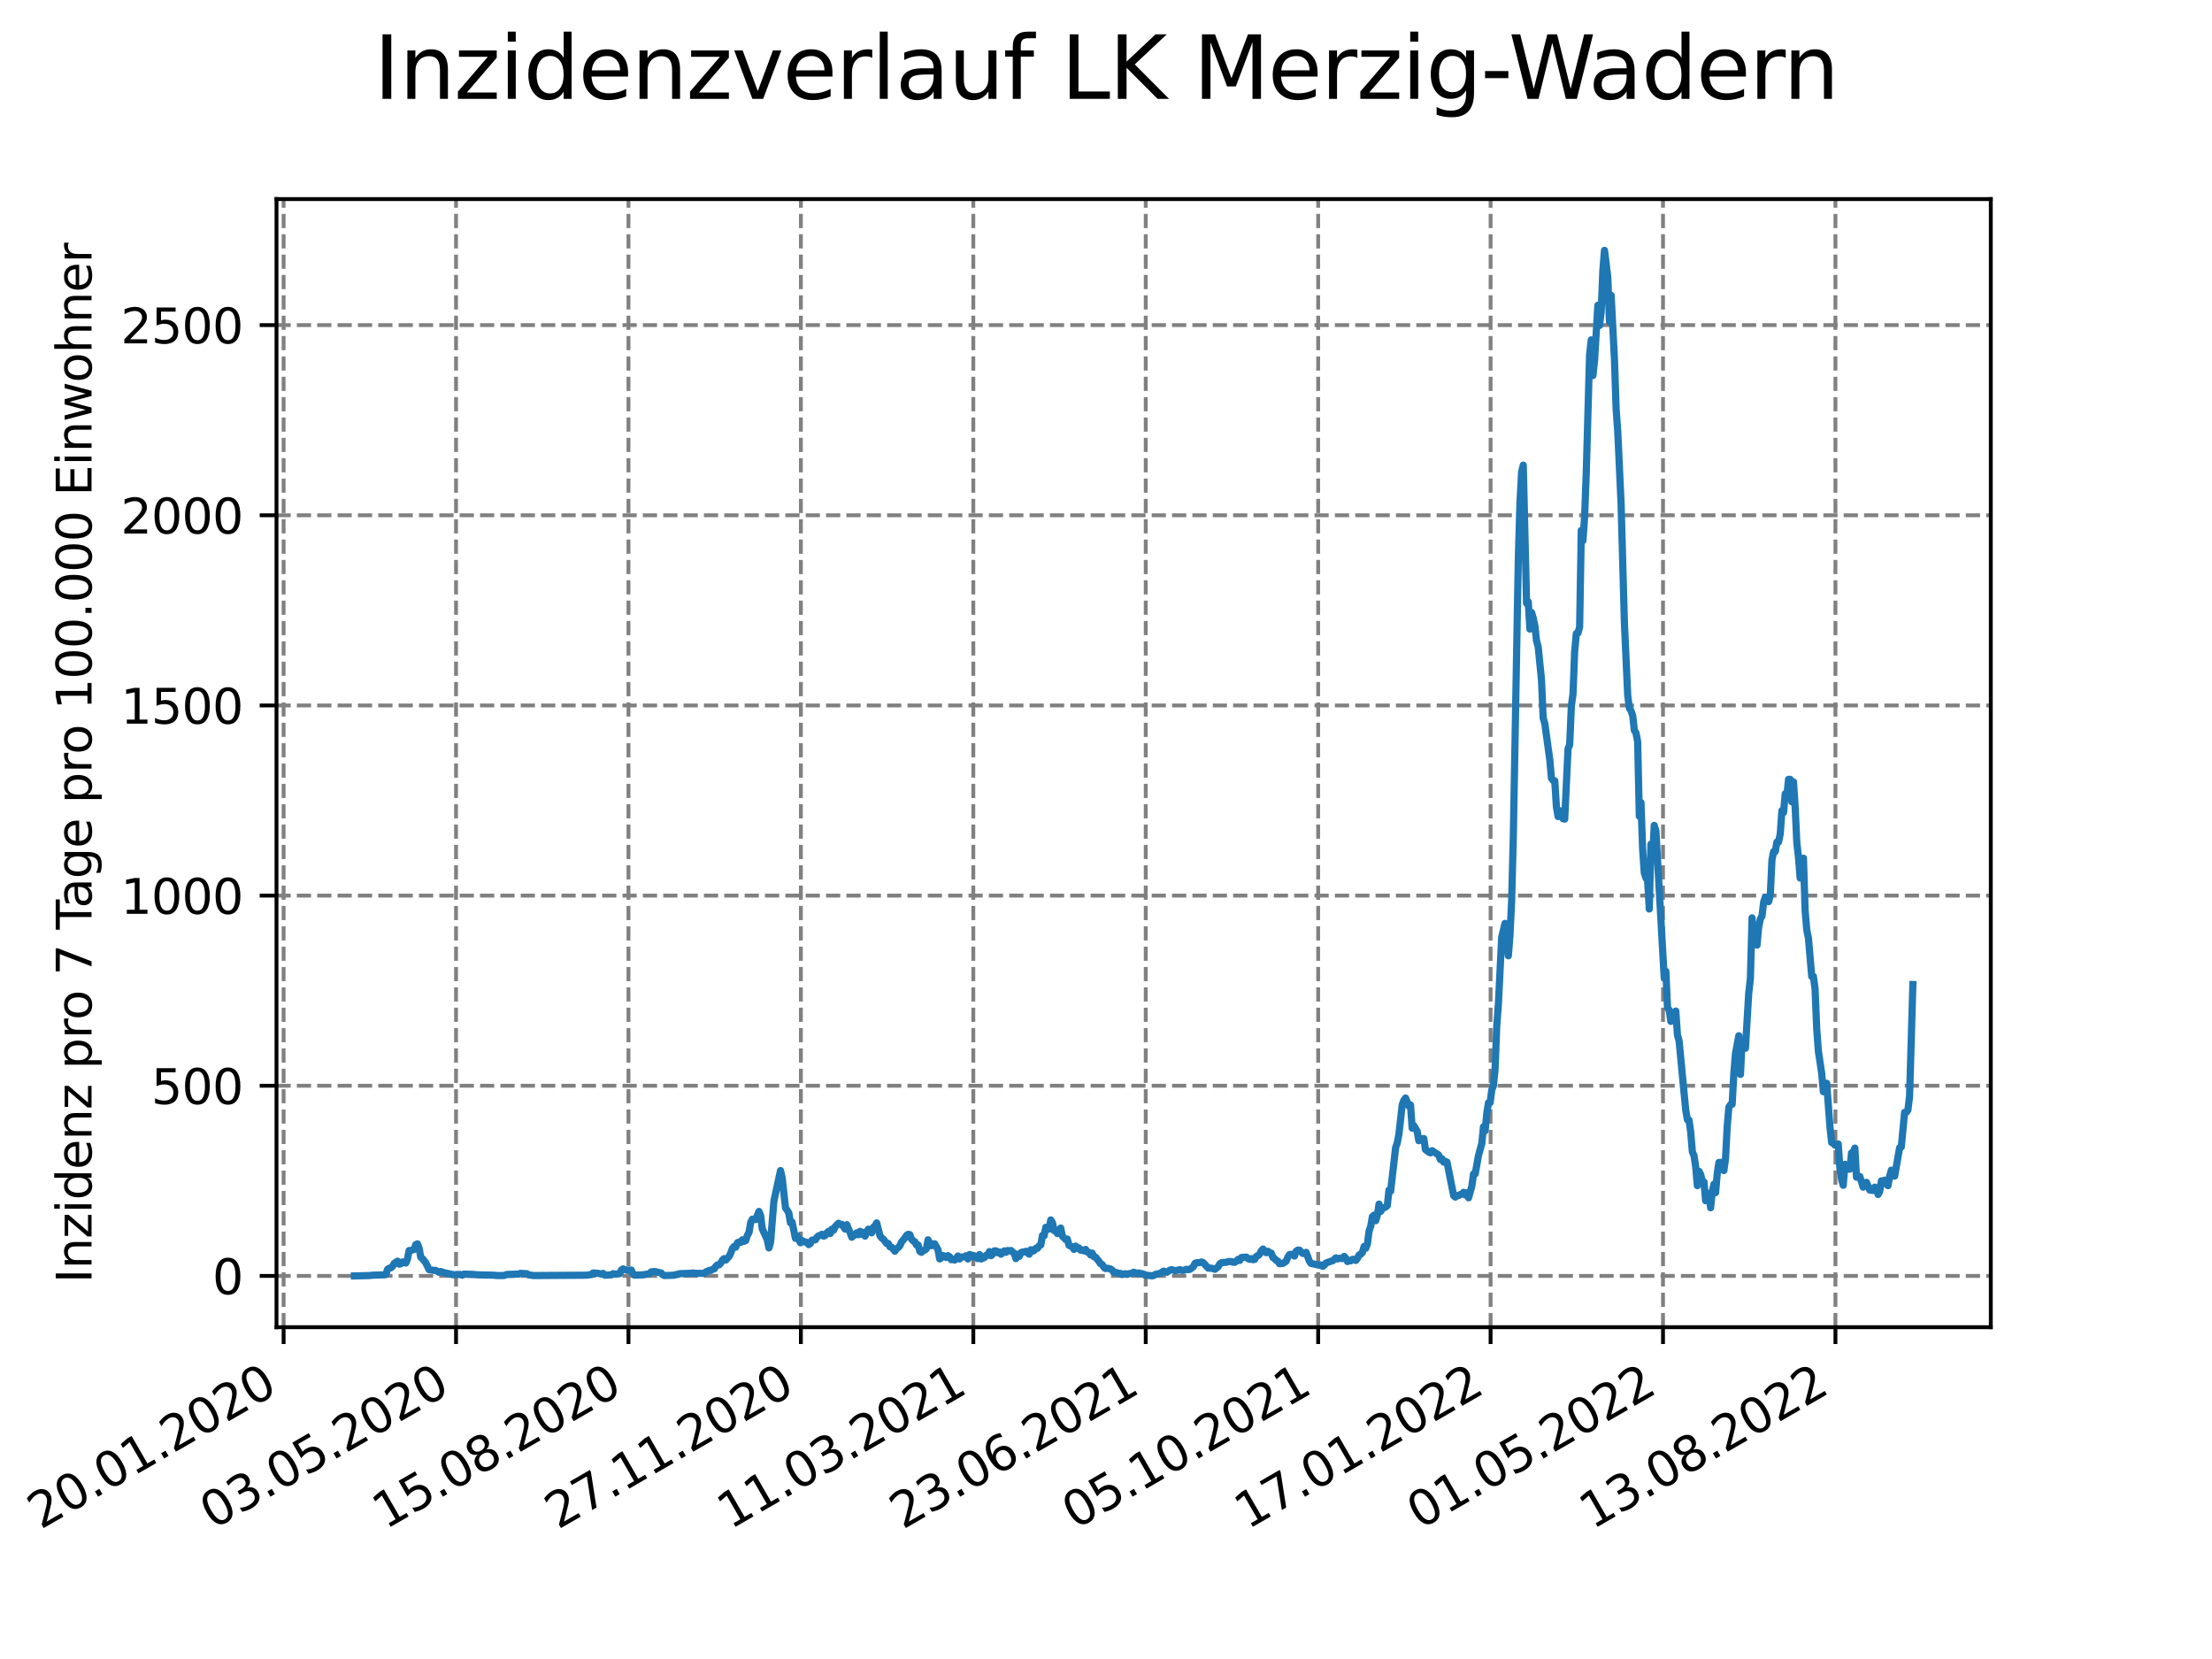 <?xml version="1.0" encoding="utf-8" standalone="no"?>
<!DOCTYPE svg PUBLIC "-//W3C//DTD SVG 1.1//EN"
  "http://www.w3.org/Graphics/SVG/1.1/DTD/svg11.dtd">
<svg xmlns:xlink="http://www.w3.org/1999/xlink" width="460.8pt" height="345.6pt" viewBox="0 0 460.8 345.6" xmlns="http://www.w3.org/2000/svg" version="1.1">
 <defs>
  <style type="text/css">*{stroke-linejoin: round; stroke-linecap: butt}</style>
 </defs>
 <g id="figure_1">
  <g id="patch_1">
   <path d="M 0 345.6 
L 460.8 345.6 
L 460.8 0 
L 0 0 
z
" style="fill: #ffffff"/>
  </g>
  <g id="axes_1">
   <g id="patch_2">
    <path d="M 57.6 276.48 
L 414.72 276.48 
L 414.72 41.472 
L 57.6 41.472 
z
" style="fill: #ffffff"/>
   </g>
   <g id="matplotlib.axis_1">
    <g id="xtick_1">
     <g id="line2d_1">
      <path d="M 59.082 276.48 
L 59.082 41.472 
" clip-path="url(#p2fd2c38ea1)" style="fill: none; stroke-dasharray: 2.96,1.28; stroke-dashoffset: 0; stroke: #808080; stroke-width: 0.8"/>
     </g>
     <g id="line2d_2">
      <defs>
       <path id="m06376f1bbf" d="M 0 0 
L 0 3.5 
" style="stroke: #000000; stroke-width: 0.8"/>
      </defs>
      <g>
       <use xlink:href="#m06376f1bbf" x="59.082" y="276.48" style="stroke: #000000; stroke-width: 0.8"/>
      </g>
     </g>
     <g id="text_1">
      <!-- 20.01.2020 -->
      <g transform="translate(8.457 318.689) rotate(-30) scale(0.1 -0.1)">
       <defs>
        <path id="DejaVuSans-32" d="M 1228 531 
L 3431 531 
L 3431 0 
L 469 0 
L 469 531 
Q 828 903 1448 1529 
Q 2069 2156 2228 2338 
Q 2531 2678 2651 2914 
Q 2772 3150 2772 3378 
Q 2772 3750 2511 3984 
Q 2250 4219 1831 4219 
Q 1534 4219 1204 4116 
Q 875 4013 500 3803 
L 500 4441 
Q 881 4594 1212 4672 
Q 1544 4750 1819 4750 
Q 2544 4750 2975 4387 
Q 3406 4025 3406 3419 
Q 3406 3131 3298 2873 
Q 3191 2616 2906 2266 
Q 2828 2175 2409 1742 
Q 1991 1309 1228 531 
z
" transform="scale(0.016)"/>
        <path id="DejaVuSans-30" d="M 2034 4250 
Q 1547 4250 1301 3770 
Q 1056 3291 1056 2328 
Q 1056 1369 1301 889 
Q 1547 409 2034 409 
Q 2525 409 2770 889 
Q 3016 1369 3016 2328 
Q 3016 3291 2770 3770 
Q 2525 4250 2034 4250 
z
M 2034 4750 
Q 2819 4750 3233 4129 
Q 3647 3509 3647 2328 
Q 3647 1150 3233 529 
Q 2819 -91 2034 -91 
Q 1250 -91 836 529 
Q 422 1150 422 2328 
Q 422 3509 836 4129 
Q 1250 4750 2034 4750 
z
" transform="scale(0.016)"/>
        <path id="DejaVuSans-2e" d="M 684 794 
L 1344 794 
L 1344 0 
L 684 0 
L 684 794 
z
" transform="scale(0.016)"/>
        <path id="DejaVuSans-31" d="M 794 531 
L 1825 531 
L 1825 4091 
L 703 3866 
L 703 4441 
L 1819 4666 
L 2450 4666 
L 2450 531 
L 3481 531 
L 3481 0 
L 794 0 
L 794 531 
z
" transform="scale(0.016)"/>
       </defs>
       <use xlink:href="#DejaVuSans-32"/>
       <use xlink:href="#DejaVuSans-30" x="63.623"/>
       <use xlink:href="#DejaVuSans-2e" x="127.246"/>
       <use xlink:href="#DejaVuSans-30" x="159.033"/>
       <use xlink:href="#DejaVuSans-31" x="222.656"/>
       <use xlink:href="#DejaVuSans-2e" x="286.279"/>
       <use xlink:href="#DejaVuSans-32" x="318.066"/>
       <use xlink:href="#DejaVuSans-30" x="381.689"/>
       <use xlink:href="#DejaVuSans-32" x="445.312"/>
       <use xlink:href="#DejaVuSans-30" x="508.936"/>
      </g>
     </g>
    </g>
    <g id="xtick_2">
     <g id="line2d_3">
      <path d="M 95.001 276.48 
L 95.001 41.472 
" clip-path="url(#p2fd2c38ea1)" style="fill: none; stroke-dasharray: 2.96,1.28; stroke-dashoffset: 0; stroke: #808080; stroke-width: 0.8"/>
     </g>
     <g id="line2d_4">
      <g>
       <use xlink:href="#m06376f1bbf" x="95.001" y="276.48" style="stroke: #000000; stroke-width: 0.8"/>
      </g>
     </g>
     <g id="text_2">
      <!-- 03.05.2020 -->
      <g transform="translate(44.376 318.689) rotate(-30) scale(0.1 -0.1)">
       <defs>
        <path id="DejaVuSans-33" d="M 2597 2516 
Q 3050 2419 3304 2112 
Q 3559 1806 3559 1356 
Q 3559 666 3084 287 
Q 2609 -91 1734 -91 
Q 1441 -91 1130 -33 
Q 819 25 488 141 
L 488 750 
Q 750 597 1062 519 
Q 1375 441 1716 441 
Q 2309 441 2620 675 
Q 2931 909 2931 1356 
Q 2931 1769 2642 2001 
Q 2353 2234 1838 2234 
L 1294 2234 
L 1294 2753 
L 1863 2753 
Q 2328 2753 2575 2939 
Q 2822 3125 2822 3475 
Q 2822 3834 2567 4026 
Q 2313 4219 1838 4219 
Q 1578 4219 1281 4162 
Q 984 4106 628 3988 
L 628 4550 
Q 988 4650 1302 4700 
Q 1616 4750 1894 4750 
Q 2613 4750 3031 4423 
Q 3450 4097 3450 3541 
Q 3450 3153 3228 2886 
Q 3006 2619 2597 2516 
z
" transform="scale(0.016)"/>
        <path id="DejaVuSans-35" d="M 691 4666 
L 3169 4666 
L 3169 4134 
L 1269 4134 
L 1269 2991 
Q 1406 3038 1543 3061 
Q 1681 3084 1819 3084 
Q 2600 3084 3056 2656 
Q 3513 2228 3513 1497 
Q 3513 744 3044 326 
Q 2575 -91 1722 -91 
Q 1428 -91 1123 -41 
Q 819 9 494 109 
L 494 744 
Q 775 591 1075 516 
Q 1375 441 1709 441 
Q 2250 441 2565 725 
Q 2881 1009 2881 1497 
Q 2881 1984 2565 2268 
Q 2250 2553 1709 2553 
Q 1456 2553 1204 2497 
Q 953 2441 691 2322 
L 691 4666 
z
" transform="scale(0.016)"/>
       </defs>
       <use xlink:href="#DejaVuSans-30"/>
       <use xlink:href="#DejaVuSans-33" x="63.623"/>
       <use xlink:href="#DejaVuSans-2e" x="127.246"/>
       <use xlink:href="#DejaVuSans-30" x="159.033"/>
       <use xlink:href="#DejaVuSans-35" x="222.656"/>
       <use xlink:href="#DejaVuSans-2e" x="286.279"/>
       <use xlink:href="#DejaVuSans-32" x="318.066"/>
       <use xlink:href="#DejaVuSans-30" x="381.689"/>
       <use xlink:href="#DejaVuSans-32" x="445.312"/>
       <use xlink:href="#DejaVuSans-30" x="508.936"/>
      </g>
     </g>
    </g>
    <g id="xtick_3">
     <g id="line2d_5">
      <path d="M 130.921 276.48 
L 130.921 41.472 
" clip-path="url(#p2fd2c38ea1)" style="fill: none; stroke-dasharray: 2.96,1.28; stroke-dashoffset: 0; stroke: #808080; stroke-width: 0.8"/>
     </g>
     <g id="line2d_6">
      <g>
       <use xlink:href="#m06376f1bbf" x="130.921" y="276.48" style="stroke: #000000; stroke-width: 0.8"/>
      </g>
     </g>
     <g id="text_3">
      <!-- 15.08.2020 -->
      <g transform="translate(80.295 318.689) rotate(-30) scale(0.1 -0.1)">
       <defs>
        <path id="DejaVuSans-38" d="M 2034 2216 
Q 1584 2216 1326 1975 
Q 1069 1734 1069 1313 
Q 1069 891 1326 650 
Q 1584 409 2034 409 
Q 2484 409 2743 651 
Q 3003 894 3003 1313 
Q 3003 1734 2745 1975 
Q 2488 2216 2034 2216 
z
M 1403 2484 
Q 997 2584 770 2862 
Q 544 3141 544 3541 
Q 544 4100 942 4425 
Q 1341 4750 2034 4750 
Q 2731 4750 3128 4425 
Q 3525 4100 3525 3541 
Q 3525 3141 3298 2862 
Q 3072 2584 2669 2484 
Q 3125 2378 3379 2068 
Q 3634 1759 3634 1313 
Q 3634 634 3220 271 
Q 2806 -91 2034 -91 
Q 1263 -91 848 271 
Q 434 634 434 1313 
Q 434 1759 690 2068 
Q 947 2378 1403 2484 
z
M 1172 3481 
Q 1172 3119 1398 2916 
Q 1625 2713 2034 2713 
Q 2441 2713 2670 2916 
Q 2900 3119 2900 3481 
Q 2900 3844 2670 4047 
Q 2441 4250 2034 4250 
Q 1625 4250 1398 4047 
Q 1172 3844 1172 3481 
z
" transform="scale(0.016)"/>
       </defs>
       <use xlink:href="#DejaVuSans-31"/>
       <use xlink:href="#DejaVuSans-35" x="63.623"/>
       <use xlink:href="#DejaVuSans-2e" x="127.246"/>
       <use xlink:href="#DejaVuSans-30" x="159.033"/>
       <use xlink:href="#DejaVuSans-38" x="222.656"/>
       <use xlink:href="#DejaVuSans-2e" x="286.279"/>
       <use xlink:href="#DejaVuSans-32" x="318.066"/>
       <use xlink:href="#DejaVuSans-30" x="381.689"/>
       <use xlink:href="#DejaVuSans-32" x="445.312"/>
       <use xlink:href="#DejaVuSans-30" x="508.936"/>
      </g>
     </g>
    </g>
    <g id="xtick_4">
     <g id="line2d_7">
      <path d="M 166.84 276.48 
L 166.84 41.472 
" clip-path="url(#p2fd2c38ea1)" style="fill: none; stroke-dasharray: 2.96,1.28; stroke-dashoffset: 0; stroke: #808080; stroke-width: 0.8"/>
     </g>
     <g id="line2d_8">
      <g>
       <use xlink:href="#m06376f1bbf" x="166.84" y="276.48" style="stroke: #000000; stroke-width: 0.8"/>
      </g>
     </g>
     <g id="text_4">
      <!-- 27.11.2020 -->
      <g transform="translate(116.215 318.689) rotate(-30) scale(0.1 -0.1)">
       <defs>
        <path id="DejaVuSans-37" d="M 525 4666 
L 3525 4666 
L 3525 4397 
L 1831 0 
L 1172 0 
L 2766 4134 
L 525 4134 
L 525 4666 
z
" transform="scale(0.016)"/>
       </defs>
       <use xlink:href="#DejaVuSans-32"/>
       <use xlink:href="#DejaVuSans-37" x="63.623"/>
       <use xlink:href="#DejaVuSans-2e" x="127.246"/>
       <use xlink:href="#DejaVuSans-31" x="159.033"/>
       <use xlink:href="#DejaVuSans-31" x="222.656"/>
       <use xlink:href="#DejaVuSans-2e" x="286.279"/>
       <use xlink:href="#DejaVuSans-32" x="318.066"/>
       <use xlink:href="#DejaVuSans-30" x="381.689"/>
       <use xlink:href="#DejaVuSans-32" x="445.312"/>
       <use xlink:href="#DejaVuSans-30" x="508.936"/>
      </g>
     </g>
    </g>
    <g id="xtick_5">
     <g id="line2d_9">
      <path d="M 202.759 276.48 
L 202.759 41.472 
" clip-path="url(#p2fd2c38ea1)" style="fill: none; stroke-dasharray: 2.96,1.28; stroke-dashoffset: 0; stroke: #808080; stroke-width: 0.8"/>
     </g>
     <g id="line2d_10">
      <g>
       <use xlink:href="#m06376f1bbf" x="202.759" y="276.48" style="stroke: #000000; stroke-width: 0.8"/>
      </g>
     </g>
     <g id="text_5">
      <!-- 11.03.2021 -->
      <g transform="translate(152.134 318.689) rotate(-30) scale(0.1 -0.1)">
       <use xlink:href="#DejaVuSans-31"/>
       <use xlink:href="#DejaVuSans-31" x="63.623"/>
       <use xlink:href="#DejaVuSans-2e" x="127.246"/>
       <use xlink:href="#DejaVuSans-30" x="159.033"/>
       <use xlink:href="#DejaVuSans-33" x="222.656"/>
       <use xlink:href="#DejaVuSans-2e" x="286.279"/>
       <use xlink:href="#DejaVuSans-32" x="318.066"/>
       <use xlink:href="#DejaVuSans-30" x="381.689"/>
       <use xlink:href="#DejaVuSans-32" x="445.312"/>
       <use xlink:href="#DejaVuSans-31" x="508.936"/>
      </g>
     </g>
    </g>
    <g id="xtick_6">
     <g id="line2d_11">
      <path d="M 238.678 276.48 
L 238.678 41.472 
" clip-path="url(#p2fd2c38ea1)" style="fill: none; stroke-dasharray: 2.96,1.28; stroke-dashoffset: 0; stroke: #808080; stroke-width: 0.8"/>
     </g>
     <g id="line2d_12">
      <g>
       <use xlink:href="#m06376f1bbf" x="238.678" y="276.48" style="stroke: #000000; stroke-width: 0.8"/>
      </g>
     </g>
     <g id="text_6">
      <!-- 23.06.2021 -->
      <g transform="translate(188.053 318.689) rotate(-30) scale(0.1 -0.1)">
       <defs>
        <path id="DejaVuSans-36" d="M 2113 2584 
Q 1688 2584 1439 2293 
Q 1191 2003 1191 1497 
Q 1191 994 1439 701 
Q 1688 409 2113 409 
Q 2538 409 2786 701 
Q 3034 994 3034 1497 
Q 3034 2003 2786 2293 
Q 2538 2584 2113 2584 
z
M 3366 4563 
L 3366 3988 
Q 3128 4100 2886 4159 
Q 2644 4219 2406 4219 
Q 1781 4219 1451 3797 
Q 1122 3375 1075 2522 
Q 1259 2794 1537 2939 
Q 1816 3084 2150 3084 
Q 2853 3084 3261 2657 
Q 3669 2231 3669 1497 
Q 3669 778 3244 343 
Q 2819 -91 2113 -91 
Q 1303 -91 875 529 
Q 447 1150 447 2328 
Q 447 3434 972 4092 
Q 1497 4750 2381 4750 
Q 2619 4750 2861 4703 
Q 3103 4656 3366 4563 
z
" transform="scale(0.016)"/>
       </defs>
       <use xlink:href="#DejaVuSans-32"/>
       <use xlink:href="#DejaVuSans-33" x="63.623"/>
       <use xlink:href="#DejaVuSans-2e" x="127.246"/>
       <use xlink:href="#DejaVuSans-30" x="159.033"/>
       <use xlink:href="#DejaVuSans-36" x="222.656"/>
       <use xlink:href="#DejaVuSans-2e" x="286.279"/>
       <use xlink:href="#DejaVuSans-32" x="318.066"/>
       <use xlink:href="#DejaVuSans-30" x="381.689"/>
       <use xlink:href="#DejaVuSans-32" x="445.312"/>
       <use xlink:href="#DejaVuSans-31" x="508.936"/>
      </g>
     </g>
    </g>
    <g id="xtick_7">
     <g id="line2d_13">
      <path d="M 274.598 276.48 
L 274.598 41.472 
" clip-path="url(#p2fd2c38ea1)" style="fill: none; stroke-dasharray: 2.96,1.28; stroke-dashoffset: 0; stroke: #808080; stroke-width: 0.8"/>
     </g>
     <g id="line2d_14">
      <g>
       <use xlink:href="#m06376f1bbf" x="274.598" y="276.48" style="stroke: #000000; stroke-width: 0.8"/>
      </g>
     </g>
     <g id="text_7">
      <!-- 05.10.2021 -->
      <g transform="translate(223.972 318.689) rotate(-30) scale(0.1 -0.1)">
       <use xlink:href="#DejaVuSans-30"/>
       <use xlink:href="#DejaVuSans-35" x="63.623"/>
       <use xlink:href="#DejaVuSans-2e" x="127.246"/>
       <use xlink:href="#DejaVuSans-31" x="159.033"/>
       <use xlink:href="#DejaVuSans-30" x="222.656"/>
       <use xlink:href="#DejaVuSans-2e" x="286.279"/>
       <use xlink:href="#DejaVuSans-32" x="318.066"/>
       <use xlink:href="#DejaVuSans-30" x="381.689"/>
       <use xlink:href="#DejaVuSans-32" x="445.312"/>
       <use xlink:href="#DejaVuSans-31" x="508.936"/>
      </g>
     </g>
    </g>
    <g id="xtick_8">
     <g id="line2d_15">
      <path d="M 310.517 276.48 
L 310.517 41.472 
" clip-path="url(#p2fd2c38ea1)" style="fill: none; stroke-dasharray: 2.96,1.28; stroke-dashoffset: 0; stroke: #808080; stroke-width: 0.8"/>
     </g>
     <g id="line2d_16">
      <g>
       <use xlink:href="#m06376f1bbf" x="310.517" y="276.48" style="stroke: #000000; stroke-width: 0.8"/>
      </g>
     </g>
     <g id="text_8">
      <!-- 17.01.2022 -->
      <g transform="translate(259.892 318.689) rotate(-30) scale(0.1 -0.1)">
       <use xlink:href="#DejaVuSans-31"/>
       <use xlink:href="#DejaVuSans-37" x="63.623"/>
       <use xlink:href="#DejaVuSans-2e" x="127.246"/>
       <use xlink:href="#DejaVuSans-30" x="159.033"/>
       <use xlink:href="#DejaVuSans-31" x="222.656"/>
       <use xlink:href="#DejaVuSans-2e" x="286.279"/>
       <use xlink:href="#DejaVuSans-32" x="318.066"/>
       <use xlink:href="#DejaVuSans-30" x="381.689"/>
       <use xlink:href="#DejaVuSans-32" x="445.312"/>
       <use xlink:href="#DejaVuSans-32" x="508.936"/>
      </g>
     </g>
    </g>
    <g id="xtick_9">
     <g id="line2d_17">
      <path d="M 346.436 276.48 
L 346.436 41.472 
" clip-path="url(#p2fd2c38ea1)" style="fill: none; stroke-dasharray: 2.96,1.28; stroke-dashoffset: 0; stroke: #808080; stroke-width: 0.8"/>
     </g>
     <g id="line2d_18">
      <g>
       <use xlink:href="#m06376f1bbf" x="346.436" y="276.48" style="stroke: #000000; stroke-width: 0.8"/>
      </g>
     </g>
     <g id="text_9">
      <!-- 01.05.2022 -->
      <g transform="translate(295.811 318.689) rotate(-30) scale(0.1 -0.1)">
       <use xlink:href="#DejaVuSans-30"/>
       <use xlink:href="#DejaVuSans-31" x="63.623"/>
       <use xlink:href="#DejaVuSans-2e" x="127.246"/>
       <use xlink:href="#DejaVuSans-30" x="159.033"/>
       <use xlink:href="#DejaVuSans-35" x="222.656"/>
       <use xlink:href="#DejaVuSans-2e" x="286.279"/>
       <use xlink:href="#DejaVuSans-32" x="318.066"/>
       <use xlink:href="#DejaVuSans-30" x="381.689"/>
       <use xlink:href="#DejaVuSans-32" x="445.312"/>
       <use xlink:href="#DejaVuSans-32" x="508.936"/>
      </g>
     </g>
    </g>
    <g id="xtick_10">
     <g id="line2d_19">
      <path d="M 382.355 276.48 
L 382.355 41.472 
" clip-path="url(#p2fd2c38ea1)" style="fill: none; stroke-dasharray: 2.96,1.28; stroke-dashoffset: 0; stroke: #808080; stroke-width: 0.8"/>
     </g>
     <g id="line2d_20">
      <g>
       <use xlink:href="#m06376f1bbf" x="382.355" y="276.48" style="stroke: #000000; stroke-width: 0.8"/>
      </g>
     </g>
     <g id="text_10">
      <!-- 13.08.2022 -->
      <g transform="translate(331.73 318.689) rotate(-30) scale(0.1 -0.1)">
       <use xlink:href="#DejaVuSans-31"/>
       <use xlink:href="#DejaVuSans-33" x="63.623"/>
       <use xlink:href="#DejaVuSans-2e" x="127.246"/>
       <use xlink:href="#DejaVuSans-30" x="159.033"/>
       <use xlink:href="#DejaVuSans-38" x="222.656"/>
       <use xlink:href="#DejaVuSans-2e" x="286.279"/>
       <use xlink:href="#DejaVuSans-32" x="318.066"/>
       <use xlink:href="#DejaVuSans-30" x="381.689"/>
       <use xlink:href="#DejaVuSans-32" x="445.312"/>
       <use xlink:href="#DejaVuSans-32" x="508.936"/>
      </g>
     </g>
    </g>
   </g>
   <g id="matplotlib.axis_2">
    <g id="ytick_1">
     <g id="line2d_21">
      <path d="M 57.6 265.798 
L 414.72 265.798 
" clip-path="url(#p2fd2c38ea1)" style="fill: none; stroke-dasharray: 2.96,1.28; stroke-dashoffset: 0; stroke: #808080; stroke-width: 0.8"/>
     </g>
     <g id="line2d_22">
      <defs>
       <path id="m5a18dace05" d="M 0 0 
L -3.5 0 
" style="stroke: #000000; stroke-width: 0.8"/>
      </defs>
      <g>
       <use xlink:href="#m5a18dace05" x="57.6" y="265.798" style="stroke: #000000; stroke-width: 0.8"/>
      </g>
     </g>
     <g id="text_11">
      <!-- 0 -->
      <g transform="translate(44.237 269.597) scale(0.1 -0.1)">
       <use xlink:href="#DejaVuSans-30"/>
      </g>
     </g>
    </g>
    <g id="ytick_2">
     <g id="line2d_23">
      <path d="M 57.6 226.184 
L 414.72 226.184 
" clip-path="url(#p2fd2c38ea1)" style="fill: none; stroke-dasharray: 2.96,1.28; stroke-dashoffset: 0; stroke: #808080; stroke-width: 0.8"/>
     </g>
     <g id="line2d_24">
      <g>
       <use xlink:href="#m5a18dace05" x="57.6" y="226.184" style="stroke: #000000; stroke-width: 0.8"/>
      </g>
     </g>
     <g id="text_12">
      <!-- 500 -->
      <g transform="translate(31.512 229.983) scale(0.1 -0.1)">
       <use xlink:href="#DejaVuSans-35"/>
       <use xlink:href="#DejaVuSans-30" x="63.623"/>
       <use xlink:href="#DejaVuSans-30" x="127.246"/>
      </g>
     </g>
    </g>
    <g id="ytick_3">
     <g id="line2d_25">
      <path d="M 57.6 186.569 
L 414.72 186.569 
" clip-path="url(#p2fd2c38ea1)" style="fill: none; stroke-dasharray: 2.96,1.28; stroke-dashoffset: 0; stroke: #808080; stroke-width: 0.8"/>
     </g>
     <g id="line2d_26">
      <g>
       <use xlink:href="#m5a18dace05" x="57.6" y="186.569" style="stroke: #000000; stroke-width: 0.8"/>
      </g>
     </g>
     <g id="text_13">
      <!-- 1000 -->
      <g transform="translate(25.15 190.369) scale(0.1 -0.1)">
       <use xlink:href="#DejaVuSans-31"/>
       <use xlink:href="#DejaVuSans-30" x="63.623"/>
       <use xlink:href="#DejaVuSans-30" x="127.246"/>
       <use xlink:href="#DejaVuSans-30" x="190.869"/>
      </g>
     </g>
    </g>
    <g id="ytick_4">
     <g id="line2d_27">
      <path d="M 57.6 146.955 
L 414.72 146.955 
" clip-path="url(#p2fd2c38ea1)" style="fill: none; stroke-dasharray: 2.96,1.28; stroke-dashoffset: 0; stroke: #808080; stroke-width: 0.8"/>
     </g>
     <g id="line2d_28">
      <g>
       <use xlink:href="#m5a18dace05" x="57.6" y="146.955" style="stroke: #000000; stroke-width: 0.8"/>
      </g>
     </g>
     <g id="text_14">
      <!-- 1500 -->
      <g transform="translate(25.15 150.754) scale(0.1 -0.1)">
       <use xlink:href="#DejaVuSans-31"/>
       <use xlink:href="#DejaVuSans-35" x="63.623"/>
       <use xlink:href="#DejaVuSans-30" x="127.246"/>
       <use xlink:href="#DejaVuSans-30" x="190.869"/>
      </g>
     </g>
    </g>
    <g id="ytick_5">
     <g id="line2d_29">
      <path d="M 57.6 107.341 
L 414.72 107.341 
" clip-path="url(#p2fd2c38ea1)" style="fill: none; stroke-dasharray: 2.96,1.28; stroke-dashoffset: 0; stroke: #808080; stroke-width: 0.8"/>
     </g>
     <g id="line2d_30">
      <g>
       <use xlink:href="#m5a18dace05" x="57.6" y="107.341" style="stroke: #000000; stroke-width: 0.8"/>
      </g>
     </g>
     <g id="text_15">
      <!-- 2000 -->
      <g transform="translate(25.15 111.14) scale(0.1 -0.1)">
       <use xlink:href="#DejaVuSans-32"/>
       <use xlink:href="#DejaVuSans-30" x="63.623"/>
       <use xlink:href="#DejaVuSans-30" x="127.246"/>
       <use xlink:href="#DejaVuSans-30" x="190.869"/>
      </g>
     </g>
    </g>
    <g id="ytick_6">
     <g id="line2d_31">
      <path d="M 57.6 67.727 
L 414.72 67.727 
" clip-path="url(#p2fd2c38ea1)" style="fill: none; stroke-dasharray: 2.96,1.28; stroke-dashoffset: 0; stroke: #808080; stroke-width: 0.8"/>
     </g>
     <g id="line2d_32">
      <g>
       <use xlink:href="#m5a18dace05" x="57.6" y="67.727" style="stroke: #000000; stroke-width: 0.8"/>
      </g>
     </g>
     <g id="text_16">
      <!-- 2500 -->
      <g transform="translate(25.15 71.526) scale(0.1 -0.1)">
       <use xlink:href="#DejaVuSans-32"/>
       <use xlink:href="#DejaVuSans-35" x="63.623"/>
       <use xlink:href="#DejaVuSans-30" x="127.246"/>
       <use xlink:href="#DejaVuSans-30" x="190.869"/>
      </g>
     </g>
    </g>
    <g id="text_17">
     <!-- Inzidenz pro 7 Tage pro 100.000 Einwohner -->
     <g transform="translate(19.07 267.301) rotate(-90) scale(0.1 -0.1)">
      <defs>
       <path id="DejaVuSans-49" d="M 628 4666 
L 1259 4666 
L 1259 0 
L 628 0 
L 628 4666 
z
" transform="scale(0.016)"/>
       <path id="DejaVuSans-6e" d="M 3513 2113 
L 3513 0 
L 2938 0 
L 2938 2094 
Q 2938 2591 2744 2837 
Q 2550 3084 2163 3084 
Q 1697 3084 1428 2787 
Q 1159 2491 1159 1978 
L 1159 0 
L 581 0 
L 581 3500 
L 1159 3500 
L 1159 2956 
Q 1366 3272 1645 3428 
Q 1925 3584 2291 3584 
Q 2894 3584 3203 3211 
Q 3513 2838 3513 2113 
z
" transform="scale(0.016)"/>
       <path id="DejaVuSans-7a" d="M 353 3500 
L 3084 3500 
L 3084 2975 
L 922 459 
L 3084 459 
L 3084 0 
L 275 0 
L 275 525 
L 2438 3041 
L 353 3041 
L 353 3500 
z
" transform="scale(0.016)"/>
       <path id="DejaVuSans-69" d="M 603 3500 
L 1178 3500 
L 1178 0 
L 603 0 
L 603 3500 
z
M 603 4863 
L 1178 4863 
L 1178 4134 
L 603 4134 
L 603 4863 
z
" transform="scale(0.016)"/>
       <path id="DejaVuSans-64" d="M 2906 2969 
L 2906 4863 
L 3481 4863 
L 3481 0 
L 2906 0 
L 2906 525 
Q 2725 213 2448 61 
Q 2172 -91 1784 -91 
Q 1150 -91 751 415 
Q 353 922 353 1747 
Q 353 2572 751 3078 
Q 1150 3584 1784 3584 
Q 2172 3584 2448 3432 
Q 2725 3281 2906 2969 
z
M 947 1747 
Q 947 1113 1208 752 
Q 1469 391 1925 391 
Q 2381 391 2643 752 
Q 2906 1113 2906 1747 
Q 2906 2381 2643 2742 
Q 2381 3103 1925 3103 
Q 1469 3103 1208 2742 
Q 947 2381 947 1747 
z
" transform="scale(0.016)"/>
       <path id="DejaVuSans-65" d="M 3597 1894 
L 3597 1613 
L 953 1613 
Q 991 1019 1311 708 
Q 1631 397 2203 397 
Q 2534 397 2845 478 
Q 3156 559 3463 722 
L 3463 178 
Q 3153 47 2828 -22 
Q 2503 -91 2169 -91 
Q 1331 -91 842 396 
Q 353 884 353 1716 
Q 353 2575 817 3079 
Q 1281 3584 2069 3584 
Q 2775 3584 3186 3129 
Q 3597 2675 3597 1894 
z
M 3022 2063 
Q 3016 2534 2758 2815 
Q 2500 3097 2075 3097 
Q 1594 3097 1305 2825 
Q 1016 2553 972 2059 
L 3022 2063 
z
" transform="scale(0.016)"/>
       <path id="DejaVuSans-20" transform="scale(0.016)"/>
       <path id="DejaVuSans-70" d="M 1159 525 
L 1159 -1331 
L 581 -1331 
L 581 3500 
L 1159 3500 
L 1159 2969 
Q 1341 3281 1617 3432 
Q 1894 3584 2278 3584 
Q 2916 3584 3314 3078 
Q 3713 2572 3713 1747 
Q 3713 922 3314 415 
Q 2916 -91 2278 -91 
Q 1894 -91 1617 61 
Q 1341 213 1159 525 
z
M 3116 1747 
Q 3116 2381 2855 2742 
Q 2594 3103 2138 3103 
Q 1681 3103 1420 2742 
Q 1159 2381 1159 1747 
Q 1159 1113 1420 752 
Q 1681 391 2138 391 
Q 2594 391 2855 752 
Q 3116 1113 3116 1747 
z
" transform="scale(0.016)"/>
       <path id="DejaVuSans-72" d="M 2631 2963 
Q 2534 3019 2420 3045 
Q 2306 3072 2169 3072 
Q 1681 3072 1420 2755 
Q 1159 2438 1159 1844 
L 1159 0 
L 581 0 
L 581 3500 
L 1159 3500 
L 1159 2956 
Q 1341 3275 1631 3429 
Q 1922 3584 2338 3584 
Q 2397 3584 2469 3576 
Q 2541 3569 2628 3553 
L 2631 2963 
z
" transform="scale(0.016)"/>
       <path id="DejaVuSans-6f" d="M 1959 3097 
Q 1497 3097 1228 2736 
Q 959 2375 959 1747 
Q 959 1119 1226 758 
Q 1494 397 1959 397 
Q 2419 397 2687 759 
Q 2956 1122 2956 1747 
Q 2956 2369 2687 2733 
Q 2419 3097 1959 3097 
z
M 1959 3584 
Q 2709 3584 3137 3096 
Q 3566 2609 3566 1747 
Q 3566 888 3137 398 
Q 2709 -91 1959 -91 
Q 1206 -91 779 398 
Q 353 888 353 1747 
Q 353 2609 779 3096 
Q 1206 3584 1959 3584 
z
" transform="scale(0.016)"/>
       <path id="DejaVuSans-54" d="M -19 4666 
L 3928 4666 
L 3928 4134 
L 2272 4134 
L 2272 0 
L 1638 0 
L 1638 4134 
L -19 4134 
L -19 4666 
z
" transform="scale(0.016)"/>
       <path id="DejaVuSans-61" d="M 2194 1759 
Q 1497 1759 1228 1600 
Q 959 1441 959 1056 
Q 959 750 1161 570 
Q 1363 391 1709 391 
Q 2188 391 2477 730 
Q 2766 1069 2766 1631 
L 2766 1759 
L 2194 1759 
z
M 3341 1997 
L 3341 0 
L 2766 0 
L 2766 531 
Q 2569 213 2275 61 
Q 1981 -91 1556 -91 
Q 1019 -91 701 211 
Q 384 513 384 1019 
Q 384 1609 779 1909 
Q 1175 2209 1959 2209 
L 2766 2209 
L 2766 2266 
Q 2766 2663 2505 2880 
Q 2244 3097 1772 3097 
Q 1472 3097 1187 3025 
Q 903 2953 641 2809 
L 641 3341 
Q 956 3463 1253 3523 
Q 1550 3584 1831 3584 
Q 2591 3584 2966 3190 
Q 3341 2797 3341 1997 
z
" transform="scale(0.016)"/>
       <path id="DejaVuSans-67" d="M 2906 1791 
Q 2906 2416 2648 2759 
Q 2391 3103 1925 3103 
Q 1463 3103 1205 2759 
Q 947 2416 947 1791 
Q 947 1169 1205 825 
Q 1463 481 1925 481 
Q 2391 481 2648 825 
Q 2906 1169 2906 1791 
z
M 3481 434 
Q 3481 -459 3084 -895 
Q 2688 -1331 1869 -1331 
Q 1566 -1331 1297 -1286 
Q 1028 -1241 775 -1147 
L 775 -588 
Q 1028 -725 1275 -790 
Q 1522 -856 1778 -856 
Q 2344 -856 2625 -561 
Q 2906 -266 2906 331 
L 2906 616 
Q 2728 306 2450 153 
Q 2172 0 1784 0 
Q 1141 0 747 490 
Q 353 981 353 1791 
Q 353 2603 747 3093 
Q 1141 3584 1784 3584 
Q 2172 3584 2450 3431 
Q 2728 3278 2906 2969 
L 2906 3500 
L 3481 3500 
L 3481 434 
z
" transform="scale(0.016)"/>
       <path id="DejaVuSans-45" d="M 628 4666 
L 3578 4666 
L 3578 4134 
L 1259 4134 
L 1259 2753 
L 3481 2753 
L 3481 2222 
L 1259 2222 
L 1259 531 
L 3634 531 
L 3634 0 
L 628 0 
L 628 4666 
z
" transform="scale(0.016)"/>
       <path id="DejaVuSans-77" d="M 269 3500 
L 844 3500 
L 1563 769 
L 2278 3500 
L 2956 3500 
L 3675 769 
L 4391 3500 
L 4966 3500 
L 4050 0 
L 3372 0 
L 2619 2869 
L 1863 0 
L 1184 0 
L 269 3500 
z
" transform="scale(0.016)"/>
       <path id="DejaVuSans-68" d="M 3513 2113 
L 3513 0 
L 2938 0 
L 2938 2094 
Q 2938 2591 2744 2837 
Q 2550 3084 2163 3084 
Q 1697 3084 1428 2787 
Q 1159 2491 1159 1978 
L 1159 0 
L 581 0 
L 581 4863 
L 1159 4863 
L 1159 2956 
Q 1366 3272 1645 3428 
Q 1925 3584 2291 3584 
Q 2894 3584 3203 3211 
Q 3513 2838 3513 2113 
z
" transform="scale(0.016)"/>
      </defs>
      <use xlink:href="#DejaVuSans-49"/>
      <use xlink:href="#DejaVuSans-6e" x="29.492"/>
      <use xlink:href="#DejaVuSans-7a" x="92.871"/>
      <use xlink:href="#DejaVuSans-69" x="145.361"/>
      <use xlink:href="#DejaVuSans-64" x="173.145"/>
      <use xlink:href="#DejaVuSans-65" x="236.621"/>
      <use xlink:href="#DejaVuSans-6e" x="298.145"/>
      <use xlink:href="#DejaVuSans-7a" x="361.523"/>
      <use xlink:href="#DejaVuSans-20" x="414.014"/>
      <use xlink:href="#DejaVuSans-70" x="445.801"/>
      <use xlink:href="#DejaVuSans-72" x="509.277"/>
      <use xlink:href="#DejaVuSans-6f" x="548.141"/>
      <use xlink:href="#DejaVuSans-20" x="609.322"/>
      <use xlink:href="#DejaVuSans-37" x="641.109"/>
      <use xlink:href="#DejaVuSans-20" x="704.732"/>
      <use xlink:href="#DejaVuSans-54" x="736.52"/>
      <use xlink:href="#DejaVuSans-61" x="781.104"/>
      <use xlink:href="#DejaVuSans-67" x="842.383"/>
      <use xlink:href="#DejaVuSans-65" x="905.859"/>
      <use xlink:href="#DejaVuSans-20" x="967.383"/>
      <use xlink:href="#DejaVuSans-70" x="999.17"/>
      <use xlink:href="#DejaVuSans-72" x="1062.646"/>
      <use xlink:href="#DejaVuSans-6f" x="1101.51"/>
      <use xlink:href="#DejaVuSans-20" x="1162.691"/>
      <use xlink:href="#DejaVuSans-31" x="1194.479"/>
      <use xlink:href="#DejaVuSans-30" x="1258.102"/>
      <use xlink:href="#DejaVuSans-30" x="1321.725"/>
      <use xlink:href="#DejaVuSans-2e" x="1385.348"/>
      <use xlink:href="#DejaVuSans-30" x="1417.135"/>
      <use xlink:href="#DejaVuSans-30" x="1480.758"/>
      <use xlink:href="#DejaVuSans-30" x="1544.381"/>
      <use xlink:href="#DejaVuSans-20" x="1608.004"/>
      <use xlink:href="#DejaVuSans-45" x="1639.791"/>
      <use xlink:href="#DejaVuSans-69" x="1702.975"/>
      <use xlink:href="#DejaVuSans-6e" x="1730.758"/>
      <use xlink:href="#DejaVuSans-77" x="1794.137"/>
      <use xlink:href="#DejaVuSans-6f" x="1875.924"/>
      <use xlink:href="#DejaVuSans-68" x="1937.105"/>
      <use xlink:href="#DejaVuSans-6e" x="2000.484"/>
      <use xlink:href="#DejaVuSans-65" x="2063.863"/>
      <use xlink:href="#DejaVuSans-72" x="2125.387"/>
     </g>
    </g>
   </g>
   <g id="line2d_33">
    <path d="M 73.833 265.798 
L 76.941 265.721 
L 77.632 265.644 
L 80.05 265.568 
L 80.395 265.491 
L 80.74 264.417 
L 81.086 264.186 
L 81.431 264.11 
L 81.776 263.803 
L 82.122 263.189 
L 82.813 262.728 
L 83.158 263.342 
L 83.503 263.265 
L 83.849 262.882 
L 84.539 263.112 
L 84.885 262.268 
L 85.23 260.503 
L 85.576 260.503 
L 86.266 260.273 
L 86.612 259.275 
L 86.957 259.121 
L 87.302 259.966 
L 87.648 261.884 
L 87.993 262.191 
L 88.684 263.035 
L 89.375 264.493 
L 90.411 264.647 
L 90.756 264.647 
L 91.447 265.03 
L 91.792 264.877 
L 92.483 265.107 
L 94.555 265.568 
L 95.246 265.491 
L 95.937 265.491 
L 96.282 265.644 
L 96.628 265.414 
L 98.7 265.491 
L 99.391 265.568 
L 102.844 265.644 
L 103.535 265.721 
L 104.917 265.721 
L 105.607 265.491 
L 108.025 265.414 
L 108.37 265.261 
L 109.752 265.337 
L 110.097 265.568 
L 111.133 265.721 
L 122.186 265.644 
L 123.222 265.491 
L 123.567 265.184 
L 124.603 265.261 
L 125.294 265.414 
L 125.639 265.261 
L 125.985 265.644 
L 127.366 265.568 
L 127.712 265.337 
L 128.402 265.414 
L 129.093 265.337 
L 129.438 264.57 
L 129.784 264.34 
L 130.475 264.57 
L 131.511 264.57 
L 131.856 265.337 
L 132.201 265.644 
L 133.928 265.568 
L 135.31 265.337 
L 135.655 264.954 
L 136.346 264.877 
L 137.728 265.184 
L 138.073 265.568 
L 138.418 265.721 
L 140.491 265.644 
L 140.836 265.491 
L 141.181 265.491 
L 141.527 265.337 
L 143.599 265.261 
L 144.29 265.184 
L 144.98 265.261 
L 146.707 265.261 
L 147.053 264.954 
L 147.743 264.647 
L 148.089 264.647 
L 148.434 264.417 
L 148.78 264.34 
L 149.125 263.803 
L 149.47 263.496 
L 149.816 263.496 
L 150.161 263.112 
L 150.506 262.498 
L 150.852 262.191 
L 151.197 262.498 
L 151.888 261.731 
L 152.233 261.04 
L 152.579 260.042 
L 152.924 259.659 
L 153.269 259.812 
L 153.615 258.891 
L 153.96 258.738 
L 154.306 258.814 
L 154.651 258.277 
L 154.996 258.584 
L 155.342 258.431 
L 155.687 257.356 
L 156.032 256.743 
L 156.378 254.671 
L 156.723 253.98 
L 157.414 254.057 
L 158.105 252.368 
L 158.45 253.212 
L 158.796 255.975 
L 159.832 258.277 
L 160.177 259.966 
L 160.522 258.814 
L 161.213 250.22 
L 162.595 243.85 
L 162.94 245.385 
L 163.631 251.601 
L 164.322 252.675 
L 164.667 254.747 
L 165.012 254.594 
L 165.703 257.97 
L 166.048 257.433 
L 166.739 258.891 
L 167.085 258.431 
L 167.43 258.661 
L 168.121 258.814 
L 168.466 259.275 
L 168.811 259.045 
L 169.157 258.354 
L 169.848 258.277 
L 170.193 257.74 
L 170.538 257.433 
L 170.884 257.356 
L 171.229 257.126 
L 171.574 257.51 
L 171.92 257.356 
L 172.265 256.819 
L 172.611 256.512 
L 172.956 256.973 
L 173.301 256.052 
L 173.647 256.282 
L 173.992 255.515 
L 174.683 254.824 
L 175.028 255.054 
L 175.374 255.054 
L 176.064 256.052 
L 176.41 255.131 
L 177.101 256.819 
L 177.446 257.74 
L 177.791 257.28 
L 178.137 257.28 
L 178.482 256.819 
L 178.827 257.203 
L 179.173 256.512 
L 179.518 257.126 
L 179.864 256.743 
L 180.209 257.51 
L 180.554 256.589 
L 180.9 256.052 
L 181.245 256.282 
L 181.59 256.819 
L 181.936 255.668 
L 182.281 255.361 
L 182.627 254.747 
L 183.317 257.433 
L 183.663 257.894 
L 184.008 258.124 
L 184.699 259.045 
L 185.044 259.045 
L 185.39 259.735 
L 185.735 259.812 
L 186.426 260.656 
L 186.771 260.119 
L 187.116 259.889 
L 187.462 259.505 
L 187.807 258.738 
L 188.498 257.894 
L 188.843 257.356 
L 189.189 257.126 
L 189.534 257.203 
L 189.879 258.124 
L 190.225 258.508 
L 190.57 258.661 
L 190.916 259.352 
L 191.261 259.352 
L 191.606 260.656 
L 191.952 260.886 
L 192.297 260.503 
L 192.642 260.426 
L 192.988 260.119 
L 193.333 258.277 
L 193.679 259.045 
L 194.024 259.505 
L 194.369 259.121 
L 194.715 259.121 
L 195.405 260.349 
L 195.751 262.268 
L 196.096 262.038 
L 196.442 261.577 
L 196.787 261.654 
L 197.132 261.961 
L 197.478 261.577 
L 197.823 261.807 
L 198.169 262.421 
L 198.514 262.345 
L 198.859 262.498 
L 199.205 262.191 
L 199.55 261.654 
L 199.895 262.268 
L 200.241 261.884 
L 200.932 261.807 
L 201.277 261.577 
L 201.622 262.268 
L 201.968 261.347 
L 202.313 261.424 
L 202.658 261.807 
L 203.004 261.654 
L 203.695 262.191 
L 204.04 261.347 
L 204.385 262.268 
L 205.076 261.961 
L 205.421 261.5 
L 205.767 261.5 
L 206.112 260.733 
L 206.458 261.577 
L 206.803 261.27 
L 207.148 260.58 
L 207.494 260.58 
L 207.839 260.963 
L 208.184 260.81 
L 208.53 261.27 
L 209.221 260.58 
L 209.566 260.886 
L 209.911 260.503 
L 210.257 260.58 
L 210.602 260.503 
L 211.293 261.117 
L 211.638 262.191 
L 211.984 261.27 
L 212.329 261.731 
L 212.674 260.963 
L 213.02 260.81 
L 213.365 260.81 
L 213.71 260.656 
L 214.401 261.27 
L 214.747 260.349 
L 215.092 260.656 
L 215.437 260.503 
L 215.783 260.042 
L 216.128 260.042 
L 216.474 259.505 
L 216.819 259.352 
L 217.164 257.356 
L 217.51 257.433 
L 217.855 255.668 
L 218.546 256.052 
L 218.891 254.133 
L 219.237 254.671 
L 219.582 256.359 
L 219.927 256.205 
L 220.273 256.973 
L 220.618 256.205 
L 220.963 255.822 
L 221.309 257.51 
L 222 258.201 
L 222.345 258.124 
L 222.69 259.428 
L 223.381 259.735 
L 223.726 260.273 
L 224.072 259.582 
L 224.417 260.042 
L 224.763 259.966 
L 225.108 260.426 
L 225.453 260.426 
L 225.799 260.58 
L 226.144 260.273 
L 226.489 260.81 
L 226.835 260.886 
L 227.18 261.424 
L 227.526 261.04 
L 227.871 261.807 
L 228.216 261.884 
L 228.907 262.728 
L 229.252 263.265 
L 229.598 263.419 
L 229.943 263.956 
L 230.289 264.263 
L 230.634 264.186 
L 231.325 264.34 
L 231.67 264.57 
L 232.015 265.03 
L 232.361 265.03 
L 233.052 265.261 
L 233.397 265.261 
L 233.742 265.491 
L 234.433 265.337 
L 234.778 265.491 
L 235.124 265.337 
L 235.815 265.261 
L 236.16 265.03 
L 236.851 265.261 
L 237.196 265.184 
L 238.232 265.414 
L 238.578 265.644 
L 239.614 265.721 
L 239.959 265.798 
L 240.305 265.721 
L 240.65 265.491 
L 241.686 265.261 
L 242.377 264.8 
L 243.068 265.03 
L 243.758 264.57 
L 244.104 264.493 
L 244.794 264.723 
L 245.831 264.493 
L 246.176 264.647 
L 246.521 264.647 
L 247.212 264.417 
L 247.557 264.493 
L 247.903 264.417 
L 248.594 263.879 
L 248.939 263.189 
L 249.284 263.035 
L 249.975 263.035 
L 250.32 262.882 
L 250.666 263.035 
L 251.702 264.186 
L 252.393 264.186 
L 253.083 264.417 
L 253.774 263.879 
L 254.12 263.265 
L 254.465 263.035 
L 255.501 262.958 
L 255.846 262.805 
L 256.537 262.805 
L 256.883 262.958 
L 257.228 262.958 
L 257.573 262.728 
L 257.919 262.345 
L 258.264 262.575 
L 258.61 261.961 
L 259.646 261.884 
L 259.991 262.191 
L 260.336 262.345 
L 260.682 262.191 
L 261.027 262.421 
L 261.373 262.345 
L 261.718 261.731 
L 262.063 261.577 
L 262.409 261.27 
L 262.754 260.58 
L 263.099 260.196 
L 263.79 260.963 
L 264.136 260.656 
L 264.481 260.963 
L 264.826 261.04 
L 265.172 261.961 
L 265.517 262.191 
L 265.862 262.575 
L 266.208 262.728 
L 266.553 263.265 
L 267.244 263.189 
L 267.935 262.728 
L 268.28 261.884 
L 268.625 261.347 
L 269.316 261.27 
L 269.662 261.654 
L 270.007 260.656 
L 270.352 260.426 
L 270.698 260.426 
L 271.388 261.117 
L 271.734 261.117 
L 272.079 260.886 
L 272.77 262.728 
L 273.115 263.189 
L 274.842 263.572 
L 275.188 263.496 
L 275.533 263.803 
L 275.878 263.572 
L 276.224 263.112 
L 277.26 262.728 
L 277.605 262.651 
L 278.296 262.038 
L 278.641 262.268 
L 278.987 262.114 
L 279.678 262.191 
L 280.023 261.731 
L 280.368 262.114 
L 280.714 262.805 
L 281.059 262.575 
L 281.404 262.651 
L 281.75 262.345 
L 282.095 262.345 
L 282.441 262.575 
L 282.786 262.114 
L 283.131 261.424 
L 283.477 261.27 
L 283.822 260.886 
L 284.167 259.659 
L 284.513 260.042 
L 284.858 259.121 
L 285.204 256.436 
L 285.549 255.438 
L 285.894 253.443 
L 286.24 253.136 
L 286.585 254.287 
L 286.93 253.136 
L 287.276 250.834 
L 287.621 252.368 
L 287.967 251.754 
L 288.657 251.447 
L 289.003 251.141 
L 289.348 247.917 
L 289.693 248.148 
L 290.73 239.092 
L 291.075 238.095 
L 291.42 236.253 
L 292.111 230.114 
L 292.456 229.193 
L 292.802 228.732 
L 293.493 230.421 
L 293.838 230.191 
L 294.183 235.025 
L 294.529 234.488 
L 295.219 235.639 
L 295.565 237.634 
L 295.91 237.174 
L 296.256 237.558 
L 296.601 237.174 
L 296.946 239.476 
L 297.637 240.013 
L 297.983 240.167 
L 298.328 239.706 
L 299.709 240.627 
L 300.055 241.548 
L 300.4 241.395 
L 300.746 242.085 
L 301.091 241.932 
L 301.436 242.085 
L 302.818 249.069 
L 303.163 249.375 
L 303.509 249.069 
L 303.854 249.069 
L 304.199 248.838 
L 304.545 248.762 
L 304.89 248.378 
L 305.235 248.915 
L 305.581 248.455 
L 305.926 249.529 
L 306.617 247.073 
L 306.962 244.541 
L 307.308 244.541 
L 307.998 240.704 
L 308.689 238.171 
L 309.035 234.718 
L 309.38 235.562 
L 309.725 231.956 
L 310.071 229.73 
L 310.416 229.73 
L 310.761 227.044 
L 311.107 226.2 
L 311.452 222.67 
L 311.798 213.768 
L 312.143 209.164 
L 312.834 195.197 
L 313.524 192.358 
L 314.215 199.111 
L 314.561 194.737 
L 314.906 187.6 
L 315.251 174.17 
L 316.288 116.692 
L 316.633 104.798 
L 316.978 98.352 
L 317.324 96.893 
L 318.014 125.671 
L 318.36 125.364 
L 318.705 131.043 
L 319.051 127.589 
L 319.396 128.741 
L 319.741 130.352 
L 320.087 133.498 
L 320.432 134.726 
L 321.123 141.633 
L 321.468 149.537 
L 321.814 150.765 
L 322.85 158.285 
L 323.195 162.122 
L 323.54 162.583 
L 323.886 162.66 
L 324.231 168.108 
L 324.577 170.103 
L 324.922 168.875 
L 325.267 169.029 
L 325.613 170.564 
L 325.958 170.64 
L 326.649 155.983 
L 326.994 155.139 
L 327.34 147.081 
L 327.685 144.626 
L 328.03 135.724 
L 328.376 131.964 
L 328.721 131.887 
L 329.066 130.582 
L 329.412 110.476 
L 329.757 112.625 
L 330.103 107.637 
L 330.448 98.428 
L 331.139 73.948 
L 331.484 70.802 
L 331.829 78.246 
L 332.175 75.099 
L 332.866 63.588 
L 333.211 67.809 
L 333.556 64.97 
L 333.902 56.375 
L 334.247 52.154 
L 334.938 57.833 
L 335.283 67.042 
L 335.629 61.516 
L 336.319 74.792 
L 336.665 85.152 
L 337.01 89.91 
L 337.701 104.874 
L 338.392 129.738 
L 339.082 144.856 
L 339.428 147.542 
L 339.773 148.079 
L 340.119 149.077 
L 340.464 152.146 
L 340.809 152.683 
L 341.155 154.525 
L 341.5 170.027 
L 341.845 167.187 
L 342.191 176.933 
L 342.536 181.844 
L 342.882 182.919 
L 343.227 183.379 
L 343.572 189.365 
L 343.918 175.859 
L 344.263 179.005 
L 344.608 171.945 
L 344.954 173.096 
L 346.681 203.639 
L 347.026 202.334 
L 347.371 209.931 
L 347.717 210.392 
L 348.062 212.771 
L 348.408 211.543 
L 348.753 212.617 
L 349.098 210.622 
L 349.444 215.61 
L 349.789 216.838 
L 350.48 224.128 
L 351.171 231.265 
L 351.516 233.26 
L 351.861 233.337 
L 352.207 235.869 
L 352.552 239.937 
L 352.897 240.781 
L 353.243 243.083 
L 353.588 246.997 
L 353.934 244.004 
L 354.279 244.694 
L 354.624 245.999 
L 354.97 246.229 
L 355.315 250.143 
L 355.661 248.608 
L 356.006 248.608 
L 356.351 251.601 
L 356.697 248.301 
L 357.042 246.69 
L 357.387 248.455 
L 357.733 244.464 
L 358.078 242.162 
L 358.769 242.162 
L 359.114 243.85 
L 359.46 241.318 
L 359.805 234.718 
L 360.15 230.651 
L 360.496 230.114 
L 360.841 230.037 
L 361.187 223.668 
L 361.532 219.447 
L 362.223 215.763 
L 362.568 223.821 
L 362.913 216.684 
L 363.259 216.761 
L 363.604 218.373 
L 364.295 206.862 
L 364.64 203.792 
L 364.986 191.207 
L 365.331 196.041 
L 365.676 196.041 
L 366.022 196.885 
L 366.367 193.125 
L 366.713 191.437 
L 367.058 190.823 
L 367.403 187.907 
L 367.749 186.909 
L 368.094 186.909 
L 368.439 187.83 
L 368.785 186.449 
L 369.13 179.159 
L 369.476 177.394 
L 369.821 177.394 
L 370.166 175.398 
L 370.512 175.398 
L 370.857 173.71 
L 371.202 168.875 
L 371.548 169.259 
L 371.893 165.345 
L 372.239 165.883 
L 372.584 162.353 
L 372.929 162.353 
L 373.275 167.034 
L 373.62 162.89 
L 373.965 168.185 
L 374.311 175.552 
L 374.656 178.621 
L 375.002 182.919 
L 375.347 182.919 
L 375.692 178.775 
L 376.038 189.672 
L 376.383 193.739 
L 376.729 195.427 
L 377.419 203.408 
L 377.765 203.408 
L 378.11 206.018 
L 378.455 214.305 
L 378.801 218.987 
L 379.492 223.591 
L 379.837 227.428 
L 380.182 227.428 
L 380.528 225.663 
L 381.218 234.795 
L 381.564 238.018 
L 381.909 238.171 
L 382.255 238.555 
L 382.6 238.555 
L 382.945 238.325 
L 383.291 243.467 
L 383.636 245.692 
L 383.981 246.92 
L 384.327 242.546 
L 384.672 243.543 
L 385.363 243.543 
L 385.708 240.167 
L 386.054 240.013 
L 386.399 239.169 
L 386.744 245.232 
L 387.09 245.078 
L 387.435 245.078 
L 388.126 247.304 
L 388.471 246.69 
L 388.817 246.306 
L 389.507 247.917 
L 390.198 247.994 
L 390.544 247.304 
L 390.889 247.457 
L 391.234 248.838 
L 391.58 248.224 
L 391.925 245.999 
L 392.27 245.999 
L 392.616 245.845 
L 392.961 246.613 
L 393.307 246.997 
L 393.652 245.001 
L 393.997 243.773 
L 394.343 245.001 
L 394.688 245.001 
L 395.724 239.092 
L 396.07 238.939 
L 396.76 231.725 
L 397.106 231.725 
L 397.451 231.265 
L 397.797 228.426 
L 398.487 205.097 
L 398.487 205.097 
" clip-path="url(#p2fd2c38ea1)" style="fill: none; stroke: #1f77b4; stroke-width: 1.5; stroke-linecap: square"/>
   </g>
   <g id="patch_3">
    <path d="M 57.6 276.48 
L 57.6 41.472 
" style="fill: none; stroke: #000000; stroke-width: 0.8; stroke-linejoin: miter; stroke-linecap: square"/>
   </g>
   <g id="patch_4">
    <path d="M 414.72 276.48 
L 414.72 41.472 
" style="fill: none; stroke: #000000; stroke-width: 0.8; stroke-linejoin: miter; stroke-linecap: square"/>
   </g>
   <g id="patch_5">
    <path d="M 57.6 276.48 
L 414.72 276.48 
" style="fill: none; stroke: #000000; stroke-width: 0.8; stroke-linejoin: miter; stroke-linecap: square"/>
   </g>
   <g id="patch_6">
    <path d="M 57.6 41.472 
L 414.72 41.472 
" style="fill: none; stroke: #000000; stroke-width: 0.8; stroke-linejoin: miter; stroke-linecap: square"/>
   </g>
  </g>
  <g id="text_18">
   <!-- Inzidenzverlauf LK Merzig-Wadern -->
   <g transform="translate(77.884 20.589) scale(0.18 -0.18)">
    <defs>
     <path id="DejaVuSans-76" d="M 191 3500 
L 800 3500 
L 1894 563 
L 2988 3500 
L 3597 3500 
L 2284 0 
L 1503 0 
L 191 3500 
z
" transform="scale(0.016)"/>
     <path id="DejaVuSans-6c" d="M 603 4863 
L 1178 4863 
L 1178 0 
L 603 0 
L 603 4863 
z
" transform="scale(0.016)"/>
     <path id="DejaVuSans-75" d="M 544 1381 
L 544 3500 
L 1119 3500 
L 1119 1403 
Q 1119 906 1312 657 
Q 1506 409 1894 409 
Q 2359 409 2629 706 
Q 2900 1003 2900 1516 
L 2900 3500 
L 3475 3500 
L 3475 0 
L 2900 0 
L 2900 538 
Q 2691 219 2414 64 
Q 2138 -91 1772 -91 
Q 1169 -91 856 284 
Q 544 659 544 1381 
z
M 1991 3584 
L 1991 3584 
z
" transform="scale(0.016)"/>
     <path id="DejaVuSans-66" d="M 2375 4863 
L 2375 4384 
L 1825 4384 
Q 1516 4384 1395 4259 
Q 1275 4134 1275 3809 
L 1275 3500 
L 2222 3500 
L 2222 3053 
L 1275 3053 
L 1275 0 
L 697 0 
L 697 3053 
L 147 3053 
L 147 3500 
L 697 3500 
L 697 3744 
Q 697 4328 969 4595 
Q 1241 4863 1831 4863 
L 2375 4863 
z
" transform="scale(0.016)"/>
     <path id="DejaVuSans-4c" d="M 628 4666 
L 1259 4666 
L 1259 531 
L 3531 531 
L 3531 0 
L 628 0 
L 628 4666 
z
" transform="scale(0.016)"/>
     <path id="DejaVuSans-4b" d="M 628 4666 
L 1259 4666 
L 1259 2694 
L 3353 4666 
L 4166 4666 
L 1850 2491 
L 4331 0 
L 3500 0 
L 1259 2247 
L 1259 0 
L 628 0 
L 628 4666 
z
" transform="scale(0.016)"/>
     <path id="DejaVuSans-4d" d="M 628 4666 
L 1569 4666 
L 2759 1491 
L 3956 4666 
L 4897 4666 
L 4897 0 
L 4281 0 
L 4281 4097 
L 3078 897 
L 2444 897 
L 1241 4097 
L 1241 0 
L 628 0 
L 628 4666 
z
" transform="scale(0.016)"/>
     <path id="DejaVuSans-2d" d="M 313 2009 
L 1997 2009 
L 1997 1497 
L 313 1497 
L 313 2009 
z
" transform="scale(0.016)"/>
     <path id="DejaVuSans-57" d="M 213 4666 
L 850 4666 
L 1831 722 
L 2809 4666 
L 3519 4666 
L 4500 722 
L 5478 4666 
L 6119 4666 
L 4947 0 
L 4153 0 
L 3169 4050 
L 2175 0 
L 1381 0 
L 213 4666 
z
" transform="scale(0.016)"/>
    </defs>
    <use xlink:href="#DejaVuSans-49"/>
    <use xlink:href="#DejaVuSans-6e" x="29.492"/>
    <use xlink:href="#DejaVuSans-7a" x="92.871"/>
    <use xlink:href="#DejaVuSans-69" x="145.361"/>
    <use xlink:href="#DejaVuSans-64" x="173.145"/>
    <use xlink:href="#DejaVuSans-65" x="236.621"/>
    <use xlink:href="#DejaVuSans-6e" x="298.145"/>
    <use xlink:href="#DejaVuSans-7a" x="361.523"/>
    <use xlink:href="#DejaVuSans-76" x="414.014"/>
    <use xlink:href="#DejaVuSans-65" x="473.193"/>
    <use xlink:href="#DejaVuSans-72" x="534.717"/>
    <use xlink:href="#DejaVuSans-6c" x="575.83"/>
    <use xlink:href="#DejaVuSans-61" x="603.613"/>
    <use xlink:href="#DejaVuSans-75" x="664.893"/>
    <use xlink:href="#DejaVuSans-66" x="728.271"/>
    <use xlink:href="#DejaVuSans-20" x="763.477"/>
    <use xlink:href="#DejaVuSans-4c" x="795.264"/>
    <use xlink:href="#DejaVuSans-4b" x="850.977"/>
    <use xlink:href="#DejaVuSans-20" x="916.553"/>
    <use xlink:href="#DejaVuSans-4d" x="948.34"/>
    <use xlink:href="#DejaVuSans-65" x="1034.619"/>
    <use xlink:href="#DejaVuSans-72" x="1096.143"/>
    <use xlink:href="#DejaVuSans-7a" x="1137.256"/>
    <use xlink:href="#DejaVuSans-69" x="1189.746"/>
    <use xlink:href="#DejaVuSans-67" x="1217.529"/>
    <use xlink:href="#DejaVuSans-2d" x="1281.006"/>
    <use xlink:href="#DejaVuSans-57" x="1313.09"/>
    <use xlink:href="#DejaVuSans-61" x="1405.592"/>
    <use xlink:href="#DejaVuSans-64" x="1466.871"/>
    <use xlink:href="#DejaVuSans-65" x="1530.348"/>
    <use xlink:href="#DejaVuSans-72" x="1591.871"/>
    <use xlink:href="#DejaVuSans-6e" x="1631.234"/>
   </g>
  </g>
 </g>
 <defs>
  <clipPath id="p2fd2c38ea1">
   <rect x="57.6" y="41.472" width="357.12" height="235.008"/>
  </clipPath>
 </defs>
</svg>
